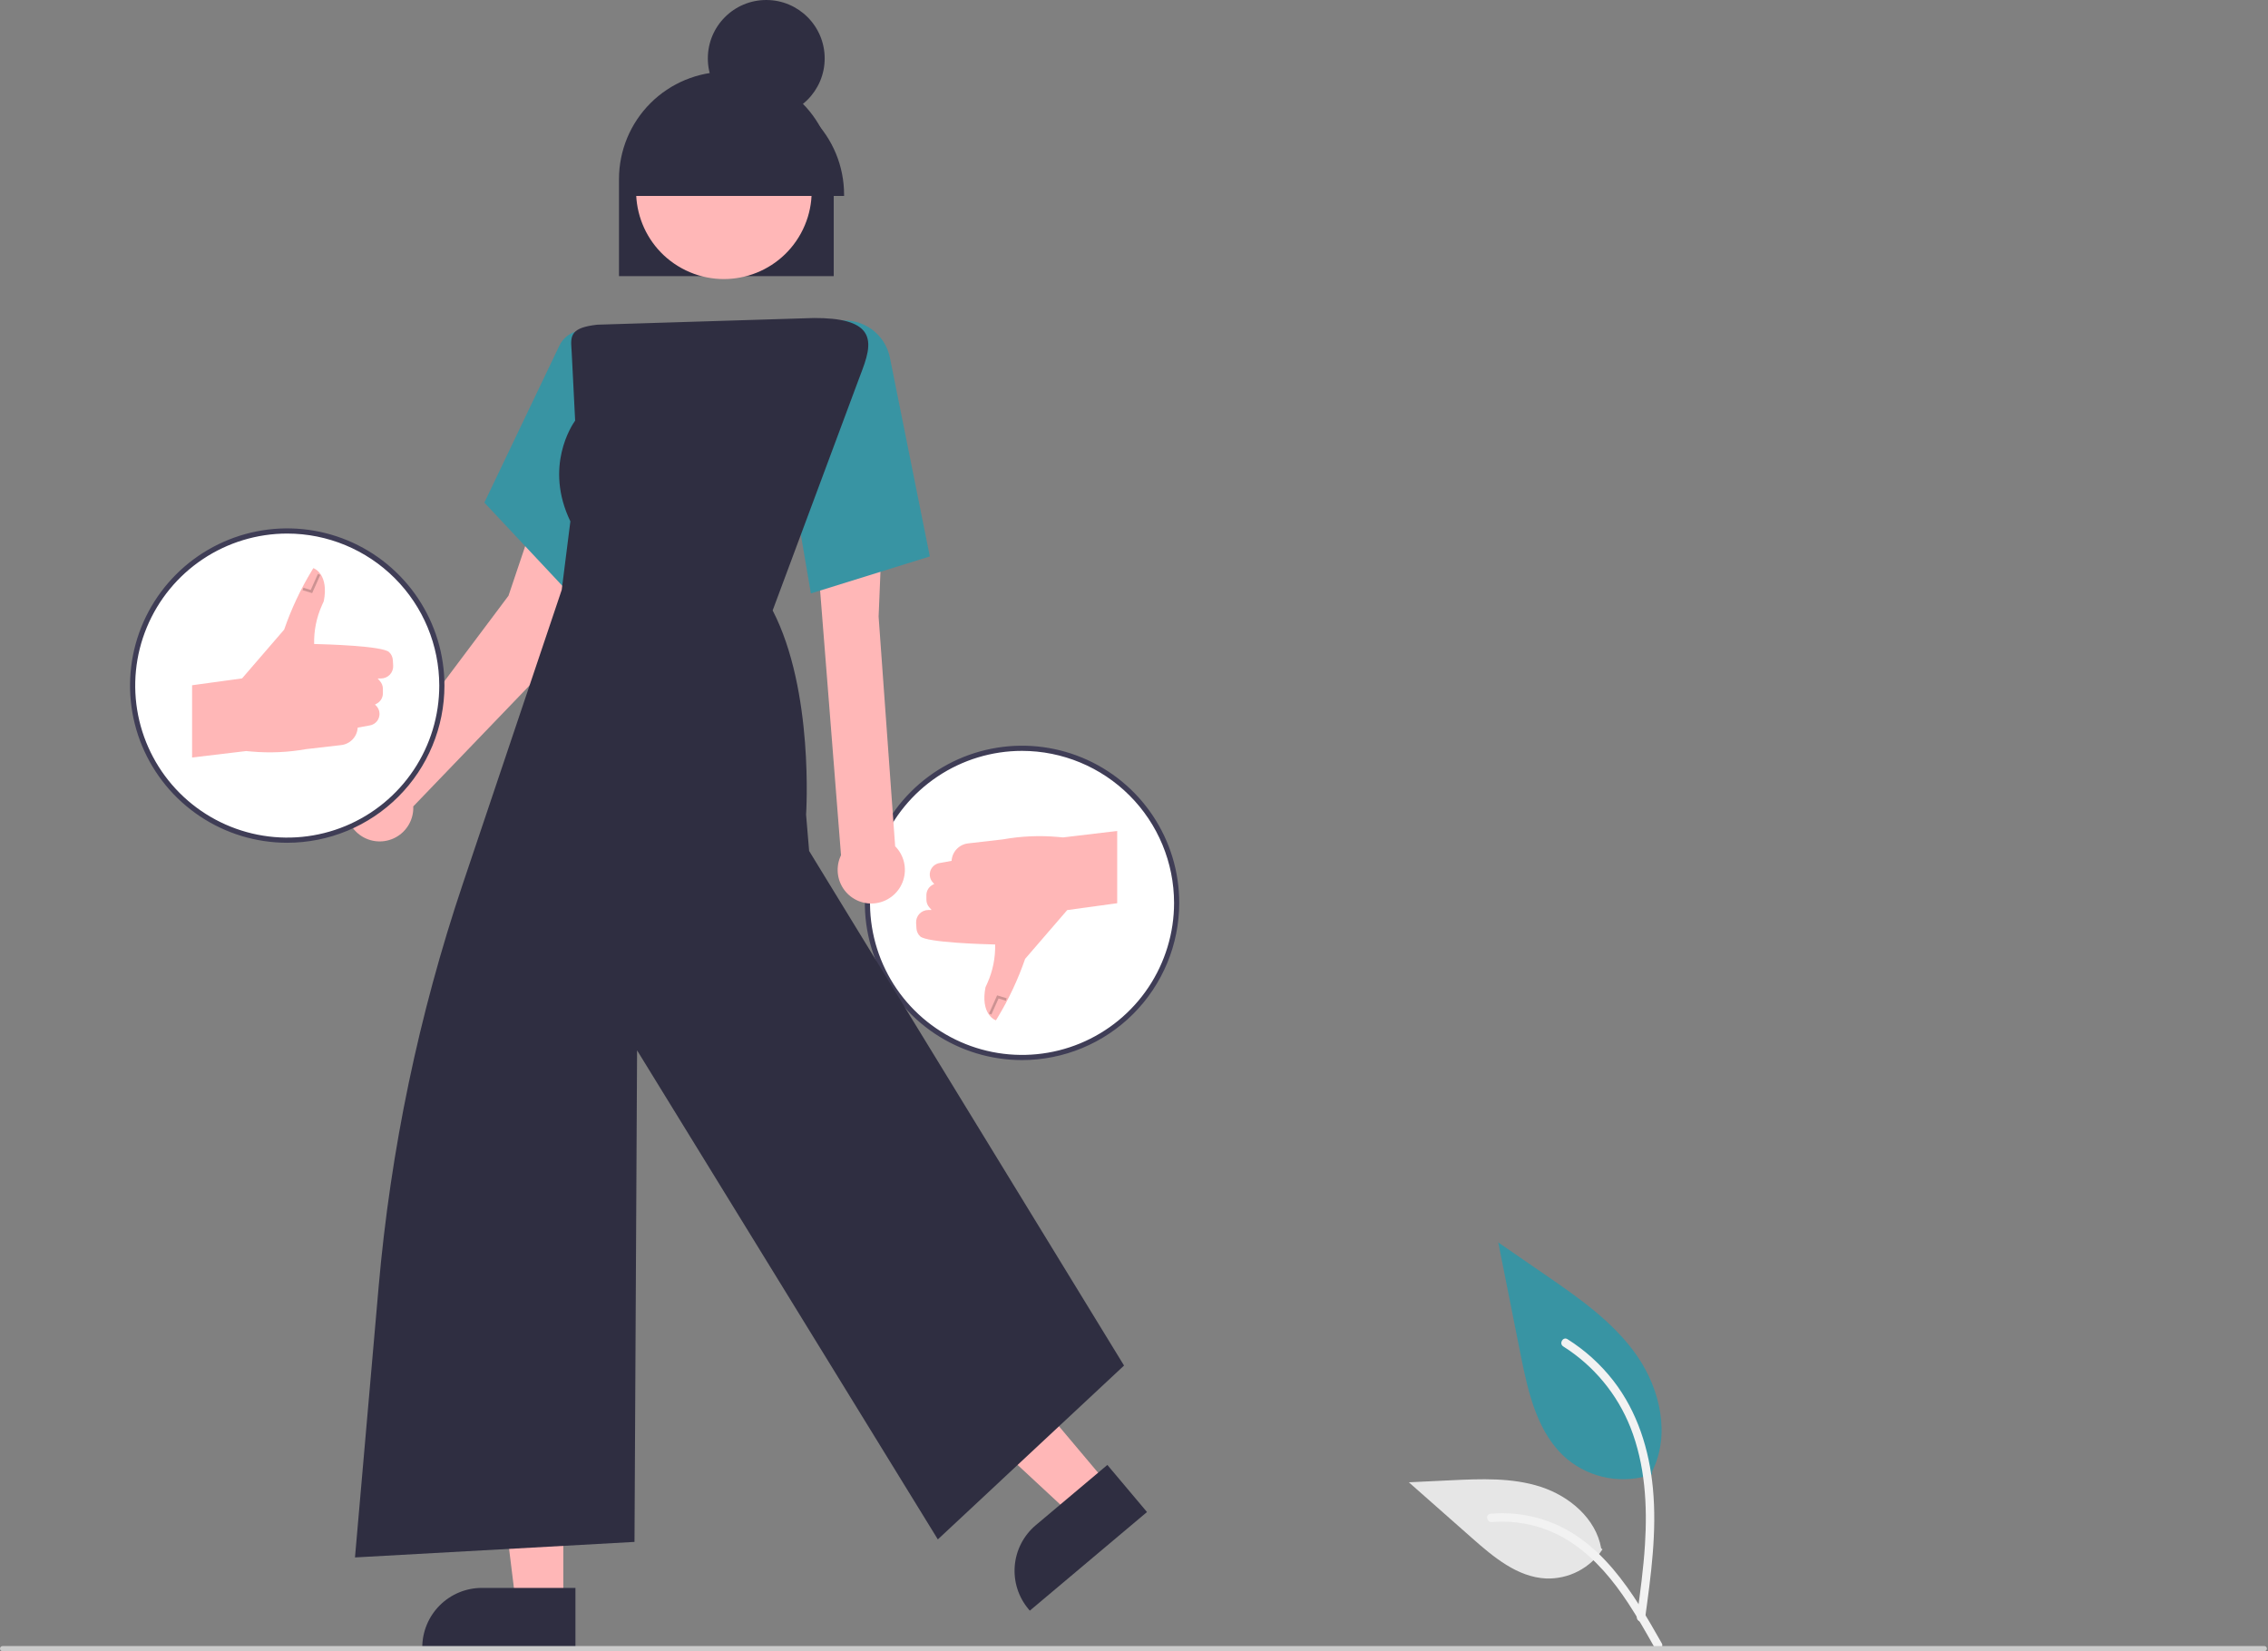 <svg viewBox="0 0 445 324" fill="none" xmlns="http://www.w3.org/2000/svg">
    <rect x="0" y="0" width="445" height="324" fill="#808080" stroke="none"/>
    <g clip-path="url(#clip0_31_646)">
        <path
            d="M324.197 289.279C321.401 290.262 318.398 290.508 315.479 289.994C312.56 289.479 309.822 288.222 307.53 286.343C301.693 281.443 299.862 273.373 298.373 265.899L293.969 243.791L303.19 250.141C309.823 254.707 316.604 259.42 321.195 266.034C325.787 272.648 327.79 281.678 324.102 288.835"
            fill="#3894A3" />
        <path
            d="M322.773 317.583C323.933 309.127 325.128 300.562 324.312 292.015C323.588 284.424 321.272 277.012 316.558 270.931C314.055 267.711 311.01 264.951 307.559 262.777C306.66 262.209 305.831 263.635 306.727 264.2C312.698 267.974 317.317 273.546 319.917 280.113C322.788 287.417 323.249 295.378 322.755 303.136C322.456 307.828 321.82 312.489 321.182 317.144C321.132 317.355 321.163 317.576 321.27 317.765C321.377 317.953 321.552 318.093 321.758 318.158C321.969 318.215 322.194 318.186 322.384 318.078C322.573 317.97 322.713 317.792 322.772 317.582L322.773 317.583Z"
            fill="#F2F2F2" />
        <path
            d="M314.418 304.015C313.219 305.838 311.57 307.321 309.632 308.322C307.693 309.323 305.528 309.808 303.348 309.73C297.742 309.464 293.071 305.553 288.866 301.839L276.427 290.856L284.659 290.462C290.58 290.179 296.653 289.913 302.292 291.741C307.931 293.568 313.132 297.961 314.163 303.797"
            fill="#E6E6E6" />
        <path
            d="M326.053 322.444C320.465 312.557 313.985 301.568 302.403 298.056C299.183 297.083 295.807 296.734 292.456 297.029C291.4 297.12 291.663 298.748 292.717 298.657C298.334 298.191 303.941 299.674 308.592 302.857C313.068 305.904 316.554 310.14 319.503 314.631C321.31 317.383 322.929 320.251 324.547 323.116C325.064 324.031 326.577 323.37 326.053 322.444Z"
            fill="#F2F2F2" />
        <path
            d="M200.532 207.504C217.287 207.504 230.87 193.922 230.87 177.167C230.87 160.412 217.287 146.83 200.532 146.83C183.778 146.83 170.195 160.412 170.195 177.167C170.195 193.922 183.778 207.504 200.532 207.504Z"
            fill="white" />
        <path
            d="M200.532 208.012C194.432 208.012 188.468 206.203 183.396 202.813C178.323 199.424 174.37 194.607 172.035 188.971C169.701 183.334 169.09 177.133 170.28 171.149C171.47 165.166 174.408 159.67 178.722 155.356C183.035 151.043 188.531 148.105 194.515 146.915C200.498 145.725 206.7 146.335 212.336 148.67C217.972 151.005 222.79 154.958 226.179 160.03C229.568 165.103 231.377 171.066 231.377 177.167C231.368 185.345 228.115 193.185 222.333 198.967C216.55 204.75 208.71 208.002 200.532 208.012ZM200.532 147.337C194.633 147.337 188.865 149.087 183.96 152.365C179.054 155.642 175.231 160.301 172.973 165.752C170.716 171.202 170.125 177.2 171.276 182.986C172.427 188.773 175.268 194.088 179.44 198.259C183.611 202.431 188.927 205.272 194.713 206.423C200.499 207.574 206.497 206.983 211.948 204.726C217.398 202.468 222.057 198.645 225.335 193.739C228.612 188.834 230.362 183.067 230.362 177.167C230.353 169.258 227.207 161.676 221.615 156.084C216.023 150.492 208.441 147.346 200.532 147.337Z"
            fill="#3F3D56" />
        <path
            d="M195.413 200.209L195.211 200.122C195.095 200.073 192.376 198.844 193.353 193.765L193.37 193.709L193.732 192.902C194.796 190.521 195.316 187.934 195.254 185.327C193.069 185.277 181.868 184.959 180.557 183.742C180.117 183.335 179.852 182.775 179.816 182.177L179.749 181.109C179.728 180.782 179.775 180.454 179.886 180.146C179.997 179.837 180.171 179.555 180.395 179.316C180.619 179.077 180.89 178.887 181.191 178.757C181.492 178.627 181.816 178.559 182.144 178.559H182.789L182.333 178.037C181.967 177.62 181.766 177.084 181.766 176.529V175.645C181.766 175.236 181.875 174.835 182.082 174.483C182.29 174.131 182.587 173.84 182.944 173.642L183.311 173.438L183.1 173.227C182.804 172.932 182.595 172.561 182.495 172.155C182.395 171.749 182.408 171.323 182.533 170.924C182.658 170.525 182.889 170.167 183.203 169.89C183.516 169.613 183.899 169.428 184.31 169.353L186.708 168.917C186.758 168.056 187.11 167.24 187.703 166.613C188.295 165.987 189.089 165.589 189.946 165.491L196.801 164.7C200.346 164.068 203.96 163.908 207.548 164.225L208.598 164.317L219.204 163.052V177.231L209.396 178.577L201.136 188.151C199.743 192.19 197.924 196.07 195.708 199.723L195.413 200.209Z"
            fill="#FFB7B7" />
        <path opacity="0.2"
            d="M194.514 199.079L194.051 198.872L195.645 195.308L197.512 195.884L197.363 196.369L195.925 195.926L194.514 199.079Z"
            fill="black" />
        <path
            d="M175.638 166.051L172.391 121L173.009 105.964L160.353 108.78L165.014 167.811C164.486 168.899 164.268 170.112 164.382 171.316C164.497 172.52 164.941 173.669 165.664 174.638C166.388 175.607 167.365 176.359 168.487 176.81C169.609 177.262 170.834 177.396 172.027 177.198C173.221 177.001 174.337 176.479 175.253 175.689C176.17 174.9 176.852 173.874 177.224 172.723C177.597 171.573 177.646 170.341 177.367 169.165C177.087 167.988 176.489 166.911 175.638 166.051V166.051Z"
            fill="#FFB7B7" />
        <path
            d="M113.404 124.612L112.599 109.517L104.477 102.918L99.771 116.895L73.453 151.996C72.209 152.195 71.048 152.747 70.107 153.586C69.166 154.424 68.486 155.515 68.145 156.728C67.805 157.941 67.82 159.227 68.187 160.432C68.554 161.638 69.259 162.713 70.218 163.53C71.178 164.347 72.351 164.873 73.599 165.044C74.848 165.215 76.119 165.026 77.263 164.497C78.407 163.969 79.376 163.123 80.054 162.062C80.733 161 81.093 159.766 81.093 158.506C81.093 158.417 81.083 158.331 81.079 158.243L113.404 124.612Z"
            fill="#FFB7B7" />
        <path
            d="M114.86 119.78L95.035 98.621L109.756 67.821C110.053 67.19 110.475 66.625 110.996 66.161C111.517 65.697 112.126 65.342 112.787 65.119C113.437 64.896 114.125 64.806 114.81 64.856C115.496 64.905 116.164 65.092 116.775 65.405L116.92 65.479L114.86 119.78Z"
            fill="#3894A3" />
        <path
            d="M159.101 116.445L155.579 95.8L155.592 95.748L163.918 63.02L164.698 62.929C166.947 62.681 169.208 63.281 171.039 64.612C172.869 65.943 174.137 67.908 174.595 70.125L182.441 109.184L159.101 116.445Z"
            fill="#3894A3" />
        <path
            d="M163.585 54.183H121.45V35.146C121.45 29.559 123.67 24.2 127.621 20.249C131.572 16.299 136.93 14.079 142.518 14.079C148.105 14.079 153.464 16.299 157.415 20.249C161.366 24.2 163.585 29.559 163.585 35.146V54.183Z"
            fill="#2F2E41" />
        <path d="M217.414 291.31L210.283 297.312L183.74 272.663L194.265 263.805L217.414 291.31Z"
            fill="#FFB7B7" />
        <path
            d="M225.05 296.691L202.057 316.043L201.812 315.753C199.815 313.379 198.842 310.309 199.107 307.218C199.373 304.127 200.856 301.269 203.229 299.271L203.23 299.27L217.273 287.451L225.05 296.691Z"
            fill="#2F2E41" />
        <path d="M110.528 314.623L101.208 314.623L96.773 278.673L110.53 278.673L110.528 314.623Z"
            fill="#FFB7B7" />
        <path
            d="M112.906 323.658L82.853 323.657V323.277C82.853 320.174 84.085 317.199 86.279 315.006C88.473 312.812 91.448 311.58 94.55 311.579H94.551L112.906 311.58L112.906 323.658Z"
            fill="#2F2E41" />
        <path
            d="M69.651 305.6L74.291 252.496C76.644 225.602 82.181 199.081 90.787 173.492L110.215 115.747L111.911 102.299C106.742 91.579 112.217 83.415 112.848 82.534L112.174 69.176C112.16 68.913 112.142 68.659 112.124 68.414C111.931 65.79 112.071 64.277 117.193 63.711L159.688 62.4C165.065 62.378 168.325 63.272 169.649 65.178C171.173 67.372 169.964 70.55 168.795 73.625C168.674 73.944 168.552 74.264 168.433 74.584L151.601 119.779C159.747 135.526 158.177 159.609 158.16 159.851L158.757 166.973L220.545 267.948L184.012 302.062L183.849 301.797L124.999 206.099L124.493 302.553L124.255 302.566L69.651 305.6Z"
            fill="#2F2E41" />
        <path
            d="M157.142 45.795C161.704 37.45 158.637 26.987 150.292 22.425C141.947 17.864 131.485 20.93 126.923 29.275C122.361 37.62 125.428 48.083 133.773 52.645C142.118 57.206 152.581 54.14 157.142 45.795Z"
            fill="#FFB7B7" />
        <path
            d="M150.346 22.926C156.676 22.926 161.809 17.794 161.809 11.463C161.809 5.132 156.676 0 150.346 0C144.015 0 138.883 5.132 138.883 11.463C138.883 17.794 144.015 22.926 150.346 22.926Z"
            fill="#2F2E41" />
        <path
            d="M165.616 38.446H123.481V38.192C123.481 32.605 125.701 27.246 129.652 23.295C133.603 19.344 138.962 17.125 144.549 17.125C150.136 17.125 155.495 19.344 159.446 23.295C163.397 27.246 165.616 32.605 165.616 38.192V38.446Z"
            fill="#2F2E41" />
        <path
            d="M56.36 164.861C73.114 164.861 86.697 151.279 86.697 134.524C86.697 117.769 73.114 104.187 56.36 104.187C39.605 104.187 26.023 117.769 26.023 134.524C26.023 151.279 39.605 164.861 56.36 164.861Z"
            fill="white" />
        <path
            d="M56.359 165.369C50.259 165.369 44.295 163.56 39.223 160.17C34.151 156.781 30.197 151.964 27.863 146.328C25.528 140.692 24.917 134.49 26.107 128.506C27.297 122.523 30.235 117.027 34.549 112.713C38.863 108.4 44.359 105.462 50.342 104.272C56.325 103.082 62.527 103.693 68.163 106.027C73.799 108.362 78.617 112.315 82.006 117.388C85.395 122.46 87.204 128.423 87.204 134.524C87.195 142.702 83.942 150.542 78.16 156.324C72.377 162.107 64.537 165.36 56.359 165.369ZM56.359 104.695C50.46 104.695 44.693 106.444 39.787 109.722C34.882 112.999 31.058 117.658 28.801 123.109C26.543 128.559 25.952 134.557 27.103 140.343C28.254 146.13 31.095 151.445 35.267 155.617C39.439 159.788 44.754 162.629 50.54 163.78C56.326 164.931 62.324 164.341 67.775 162.083C73.225 159.825 77.884 156.002 81.162 151.096C84.439 146.191 86.189 140.424 86.189 134.524C86.18 126.615 83.034 119.033 77.442 113.441C71.85 107.849 64.268 104.703 56.359 104.695Z"
            fill="#3F3D56" />
        <path
            d="M37.688 148.638V134.46L47.496 133.114L55.756 123.54C57.149 119.501 58.969 115.621 61.184 111.968L61.479 111.481L61.682 111.568C61.798 111.618 64.517 112.847 63.54 117.925L63.522 117.982L63.16 118.789C62.097 121.17 61.577 123.757 61.638 126.363C63.823 126.414 75.025 126.732 76.336 127.95C76.775 128.356 77.041 128.916 77.077 129.514L77.144 130.582C77.164 130.909 77.117 131.237 77.006 131.545C76.895 131.854 76.722 132.136 76.497 132.375C76.273 132.614 76.002 132.804 75.701 132.934C75.4 133.065 75.076 133.132 74.748 133.132H74.103L74.56 133.654C74.925 134.071 75.127 134.607 75.127 135.162V136.046C75.127 136.455 75.017 136.856 74.81 137.208C74.603 137.56 74.305 137.851 73.948 138.049L73.582 138.253L73.792 138.464C74.088 138.759 74.297 139.13 74.397 139.536C74.497 139.942 74.484 140.368 74.359 140.767C74.235 141.166 74.003 141.524 73.69 141.801C73.376 142.078 72.993 142.264 72.582 142.338L70.184 142.774C70.134 143.635 69.782 144.451 69.19 145.077C68.597 145.704 67.803 146.102 66.947 146.2L60.092 146.991C56.546 147.623 52.932 147.783 49.344 147.466L48.294 147.373L37.688 148.638Z"
            fill="#FFB7B7" />
        <path opacity="0.2"
            d="M61.247 116.383L59.379 115.807L59.528 115.322L60.966 115.765L62.378 112.612L62.841 112.819L61.247 116.383Z"
            fill="black" />
        <path
            d="M444.277 324H0.508C0.373 324 0.244 323.946 0.149 323.851C0.053 323.756 0 323.627 0 323.492C0 323.358 0.053 323.228 0.149 323.133C0.244 323.038 0.373 322.985 0.508 322.985H444.277C444.412 322.985 444.541 323.038 444.636 323.133C444.731 323.228 444.785 323.358 444.785 323.492C444.785 323.627 444.731 323.756 444.636 323.851C444.541 323.946 444.412 324 444.277 324Z"
            fill="#CBCBCB" />
    </g>
    <defs>
        <clipPath id="clip0_31_646">
            <rect width="444.785" height="324" fill="white" />
        </clipPath>
    </defs>
</svg>